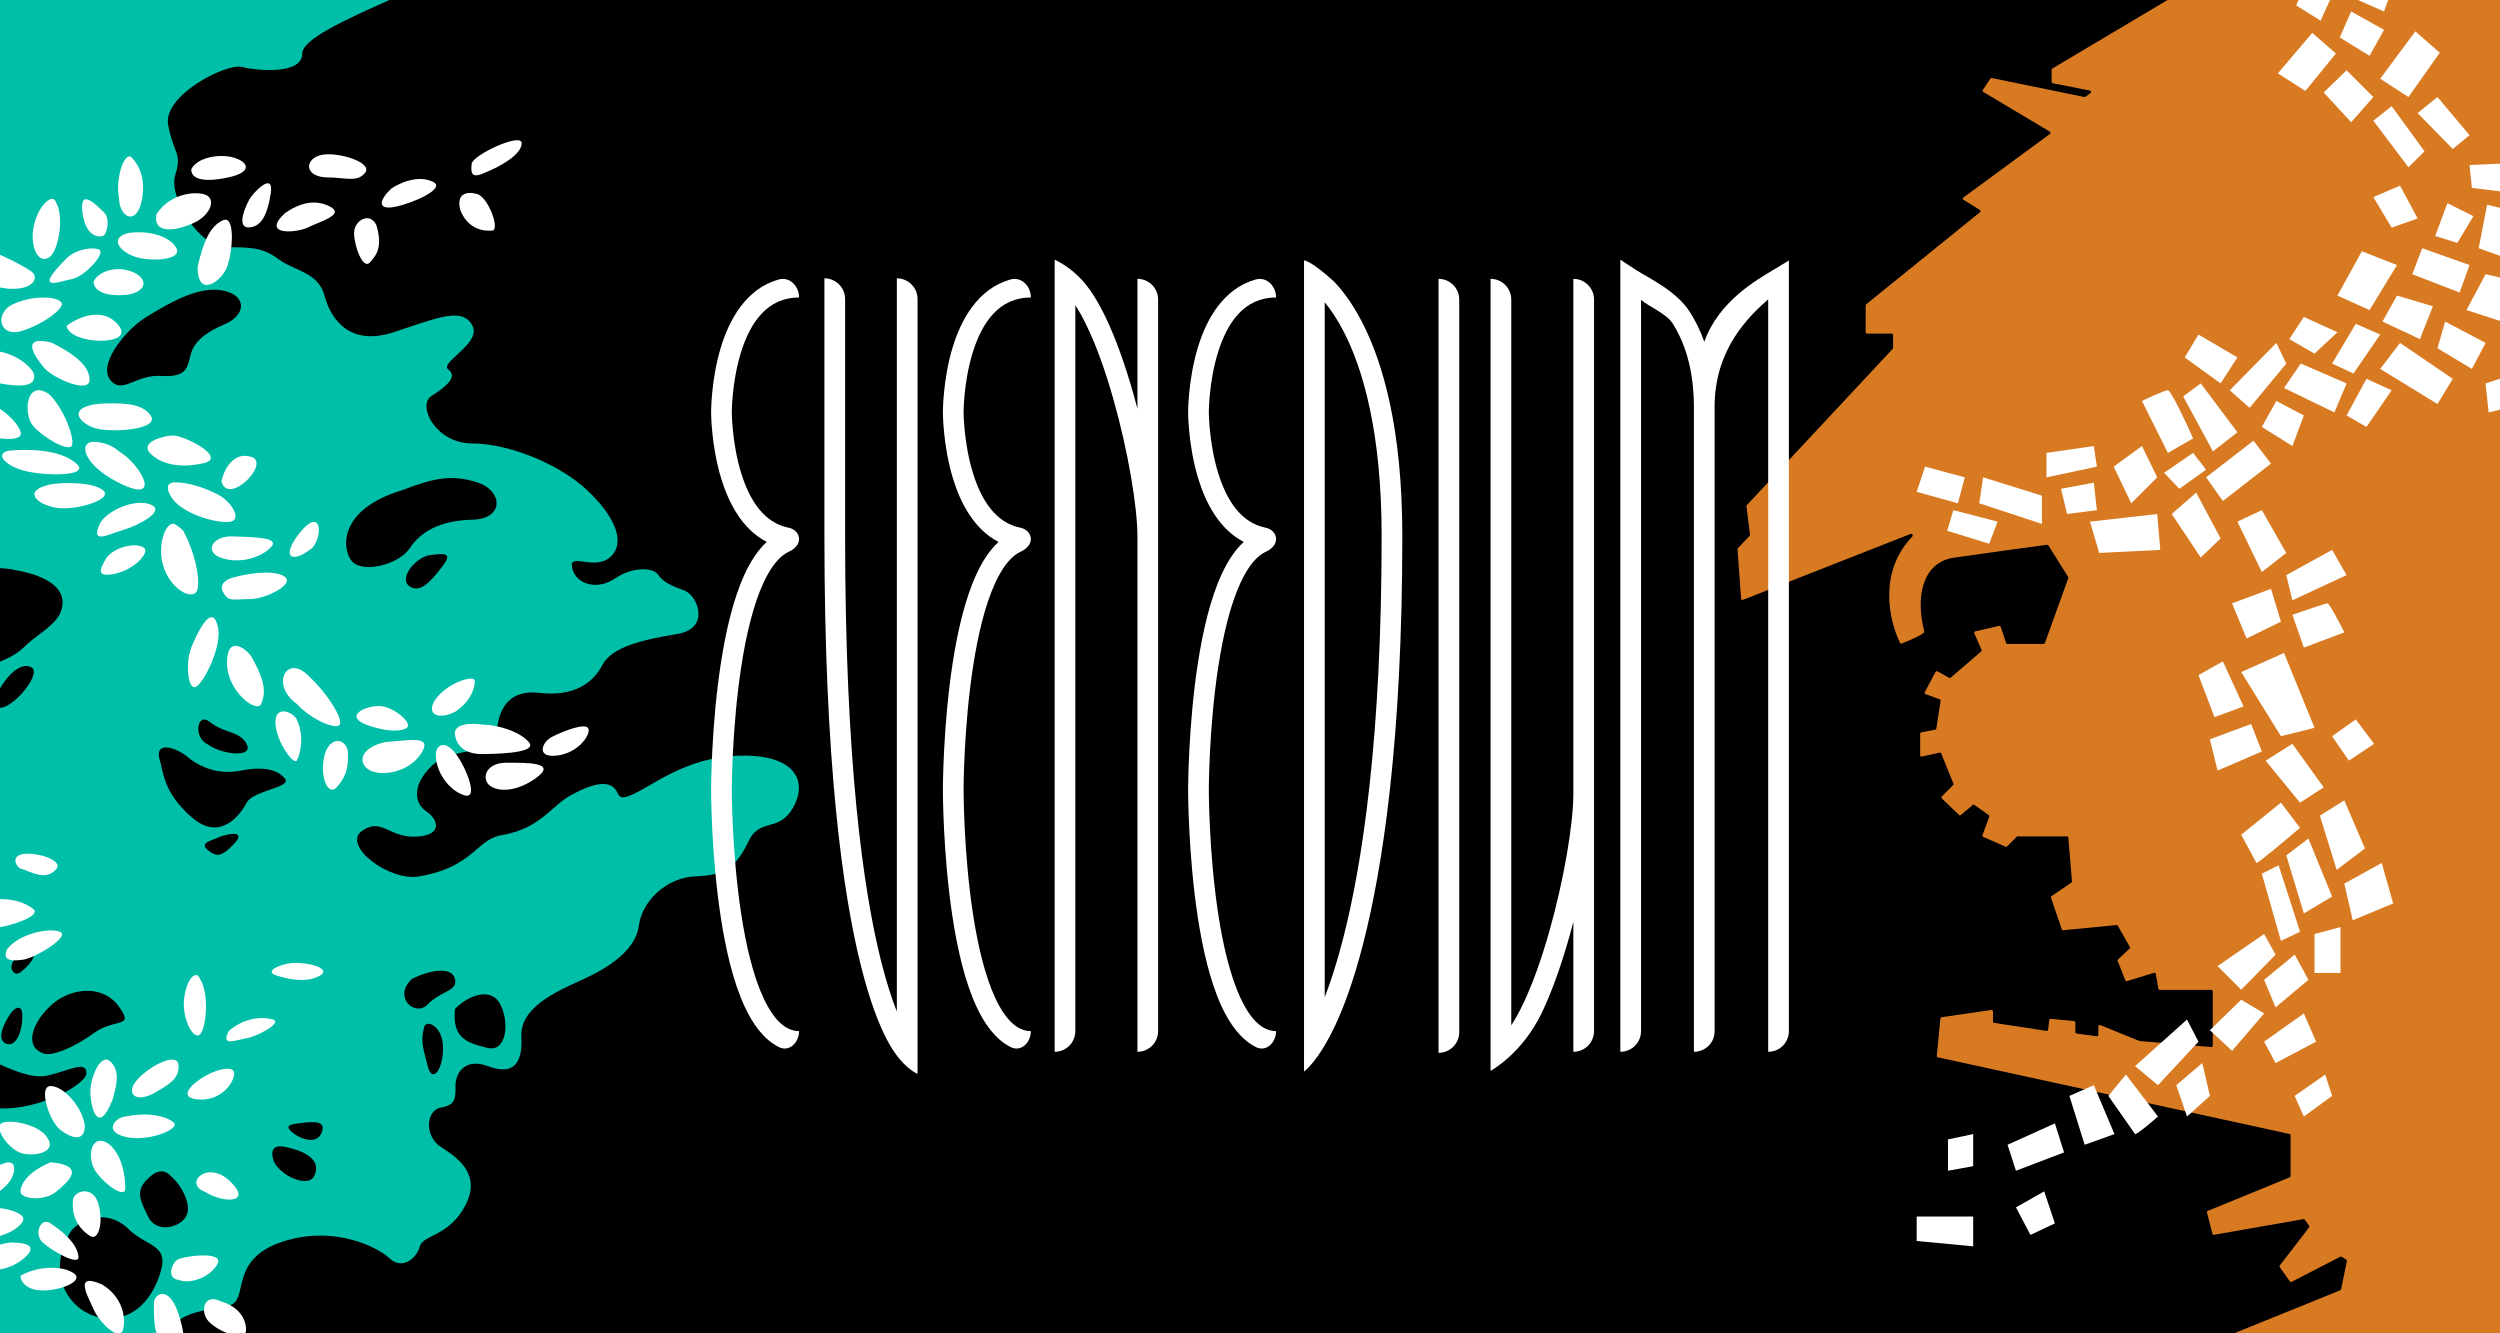 <svg width="1800" height="960" viewBox="0 0 1800 960" fill="none" xmlns="http://www.w3.org/2000/svg">
<rect x="0" y="0" width="1800" height="960" fill="#808080" stroke="none"/>
<g clip-path="url(#clip0_1717_21869)">
<rect width="1800" height="960" fill="url(#paint0_radial_1717_21869)"/>
<path fill-rule="evenodd" clip-rule="evenodd" d="M-4.565 764.346L-4.565 764.346L-4.565 764.346C7.595 769.915 22.722 776.843 33.614 774.508C38.291 773.506 42.675 772.114 46.538 770.887C55.903 767.913 62.209 765.91 62.209 772.793C62.209 781.169 23.16 802.702 -8.134 797.171L-8.134 1025L154.285 1025C143.899 1003.7 133.265 991.816 125.898 983.586C117.445 974.142 113.294 969.504 118.757 960.947C128.078 946.349 142.592 944.12 154.085 942.354C159.761 941.482 164.701 940.723 167.913 938.643C171.131 936.56 172.092 932.283 173.267 927.056C175.64 916.498 178.883 902.068 203.351 894.035C239.932 882.025 271.369 897.467 280.515 906.045C289.66 914.623 299.948 906.045 302.235 897.467C303.157 894.006 306.684 892.22 311.352 889.857C318.256 886.363 327.654 881.606 334.815 868.3C346.818 845.996 330.242 833.986 317.668 825.979C305.093 817.973 306.807 799.1 317.668 797.384C328.002 795.752 327.985 790.494 327.959 782.597C327.957 782.195 327.956 781.786 327.956 781.371C327.956 772.793 334.815 761.355 351.391 767.645C367.967 773.936 376.54 767.645 375.397 746.485C374.28 725.805 399.367 714.411 418.113 705.897C418.549 705.699 418.981 705.503 419.409 705.308C438.271 696.73 457.705 684.148 459.991 666.419C462.278 648.69 479.997 631.533 501.145 630.962C522.294 630.39 530.867 622.955 538.87 605.798C542.876 597.207 548.316 595.642 554.041 593.996C559.75 592.353 565.741 590.63 570.878 581.778C581.167 564.049 574.308 544.605 537.155 544.033C505.527 543.546 483.427 556.321 467.68 565.424C464.929 567.014 462.371 568.493 459.991 569.768C447.359 576.54 446.122 574.047 444.475 570.727C444.035 569.841 443.566 568.896 442.844 568.053C439.414 564.049 431.984 561.19 411.978 572.056C406.829 574.632 402.64 578.308 398.175 582.225C389.755 589.612 380.355 597.859 361.679 601.223C353.875 602.406 349.104 606.488 343.399 611.37C335.316 618.287 325.356 626.809 302.235 630.962C279.943 634.965 246.22 608.658 260.509 598.363C268.534 592.582 273.674 594.917 280.182 597.874C285.263 600.182 291.177 602.868 299.948 602.367C319.954 601.223 314.81 589.213 306.807 584.066C298.805 578.919 295.947 565.765 310.809 551.468C317.896 544.649 328.883 542.513 338.439 540.656C348.92 538.618 357.678 536.915 357.678 529.735C357.678 516.01 362.822 495.993 387.972 498.853C413.122 501.712 426.84 491.99 433.699 478.836C440.558 465.683 462.849 460.536 487.427 456.532C512.005 452.529 502.288 428.509 492.571 425.078C482.855 421.647 477.139 418.787 473.709 413.64C470.28 408.493 455.419 407.921 442.844 416.499C430.269 425.078 414.836 421.075 411.978 409.065C410.556 403.089 414.512 403.626 420.254 404.407C426.052 405.195 433.671 406.23 439.414 401.058C450.846 390.764 442.844 371.891 422.839 353.019C402.833 334.146 366.252 319.277 339.959 319.277C313.666 319.277 299.949 291.825 310.809 284.963C321.669 278.1 329.671 271.237 322.812 266.09C319.857 263.873 324.009 260.063 329.1 255.393C335.826 249.223 344.189 241.551 339.959 234.064C333.39 222.435 318.781 227.344 293.761 235.751C290.479 236.854 287.018 238.017 283.373 239.211C251.935 249.505 238.218 230.06 233.645 212.903C230.546 201.276 221.672 197.266 212.715 193.219C208.456 191.294 204.178 189.361 200.493 186.596C189.062 178.018 180.488 178.018 162.197 178.018C143.907 178.018 121.044 141.988 126.188 125.975C129.404 115.961 128.151 112.656 125.782 106.411C124.363 102.669 122.543 97.872 121.044 89.945C117.043 68.785 162.769 45.337 174.201 48.197C185.633 51.056 217.641 53.916 217.641 38.474C217.641 28.3 248.414 14.401 276.928 1.522C291.688 -5.145 305.842 -11.538 314.81 -17L-8.134 -17L-8.134 408.73C0.164 408.9 8.508 409.616 9.595 410.209C23.892 412.496 45.052 418.787 45.052 433.656C45.052 444.118 36.843 450.333 28.191 456.883C24.546 459.643 20.822 462.462 17.601 465.683C10.761 472.523 -0.386 477.097 -8.134 478.834L-8.134 762.719C-6.979 763.24 -5.788 763.786 -4.566 764.345L-4.565 764.346ZM92.52 884.885C79.937 872.303 61.637 874.591 51.343 886.029C31.326 918.627 51.343 946.078 74.219 948.938C97.095 951.797 110.82 933.496 115.968 914.624C119.404 902.022 113.407 898.6 105.297 893.971C101.26 891.668 96.701 889.066 92.52 884.885ZM122.831 846.568C130.837 853.431 138.844 868.3 133.697 876.307C128.55 884.313 112.537 887.745 106.818 876.307C101.099 864.869 97.667 858.006 105.102 849.999C112.537 841.993 118.256 841.765 122.831 846.568ZM133.125 543.461C142.275 551.468 156.001 558.331 173.158 554.899C190.315 551.468 200.037 554.327 205.184 560.618C207.853 563.88 201.604 566.066 194.331 568.61C187.576 570.973 179.936 573.645 177.733 577.775C173.158 586.354 158.86 606.37 138.272 588.641C121.135 573.884 118.262 561.109 116.132 551.633C115.703 549.725 115.304 547.951 114.824 546.321C111.965 536.599 121.037 535.455 133.125 543.461ZM343.584 347.3C325.283 341.581 313.273 343.868 289.253 353.019C244.073 366.744 245.789 394.768 253.224 403.918C260.658 413.068 286.966 406.777 294.972 394.768C302.979 382.758 316.704 374.751 340.152 374.179C363.6 373.607 361.884 353.019 343.584 347.3ZM318.42 407.921C326.427 397.627 320.136 398.199 308.126 399.915C297.832 402.774 286.966 417.072 294.972 422.219C302.979 427.366 310.414 418.215 318.42 407.921ZM177.733 536.027C182.308 545.749 160.004 543.461 149.71 536.027C138.844 531.072 141.704 512.007 151.426 520.013C155.584 523.438 160.16 525.084 164.394 526.606C170.061 528.645 175.115 530.462 177.733 536.027ZM156.001 603.511C162.864 600.079 178.305 597.22 168.583 607.514C158.861 617.808 155.429 616.664 149.71 612.089C144.347 607.799 149.545 605.887 154.929 603.907C155.287 603.775 155.645 603.644 156.001 603.511ZM327.571 704.737C325.283 695.586 309.27 698.446 296.688 704.737C282.391 717.891 298.976 732.76 308.126 723.038C311.865 719.065 316.177 716.811 319.813 714.91C325.076 712.159 328.924 710.148 327.571 704.737ZM327.571 726.469C336.149 717.319 353.306 709.884 360.169 723.038C367.032 736.191 364.744 757.923 351.019 754.492L350.758 754.427C337.141 751.024 325.298 748.064 327.571 726.469ZM318.992 754.492C318.992 737.907 305.839 733.332 305.267 740.195C302.861 748.376 304.504 754.532 306.789 763.093C307.219 764.706 307.673 766.404 308.126 768.218C310.985 779.656 318.992 771.077 318.992 754.492ZM214.907 808.822C227.488 807.107 234.923 807.107 231.492 815.685C228.06 824.264 216.622 820.26 210.903 815.685C205.184 811.11 207.472 809.629 214.907 808.822ZM226.345 846.568C230.92 836.846 222.913 829.983 208.616 826.551C202.325 824.667 193.746 823.692 196.606 834.558C199.465 845.424 221.769 856.29 226.345 846.568ZM67.928 743.626C53.059 754.492 37.046 760.783 31.327 758.495C16.457 753.348 23.892 735.047 37.618 723.038C51.343 711.028 74.219 708.74 85.657 724.753C92.743 734.673 89.952 735.375 83.267 737.057C79.161 738.089 73.586 739.491 67.928 743.626ZM15.886 728.757C17.029 739.623 12.454 753.92 5.019 751.633C-2.415 749.345 1.588 739.051 6.735 731.044C11.882 723.038 15.711 725.263 15.886 728.757ZM20.461 685.292C29.039 684.148 22.176 694.443 15.886 699.018C14.551 700.543 11.31 702.678 9.023 699.018C6.163 694.443 11.882 686.436 20.461 685.292ZM103.386 229.489C125.118 215.763 145.135 205.469 161.72 209.472C178.305 213.476 176.589 227.201 161.72 233.492C146.85 239.783 139.416 246.645 137.128 255.796C137.001 256.305 136.879 256.807 136.759 257.3L136.759 257.302C134.722 265.686 133.25 271.745 115.968 270.665C108.013 270.168 101.679 272.697 96.355 274.822C89.431 277.586 84.216 279.667 79.366 273.525C70.788 262.659 88.517 239.783 103.386 229.489ZM0.444 494.85C6.735 484.555 15.886 476.549 22.748 480.552C29.611 484.555 13.026 505.716 2.732 509.147C-5.503 511.892 -2.225 500.759 0.444 494.85Z" fill="#00BFA8"/>
<path d="M22.177 195.175C15.314 190.6 -4.13 180.305 -12.137 179.733C-13.281 183.546 -15.568 192.315 -15.568 196.89C-15.568 202.609 -12.137 205.469 5.02 207.757C23.893 209.472 29.04 199.75 22.177 195.175Z" fill="white"/>
<path d="M37.047 183.737C42.194 178.018 46.197 156.286 40.478 145.991C38.442 140.272 33.615 144.276 30.184 148.851C26.752 153.426 22.177 164.292 23.893 175.158C25.608 186.024 31.899 189.456 37.047 183.737Z" fill="white"/>
<path d="M71.36 179.734C66.213 177.446 54.203 179.734 47.913 186.024C22.749 211.188 42.766 202.609 51.916 200.894C61.066 199.178 76.507 182.021 71.36 179.734Z" fill="white"/>
<path d="M16.458 238.067C33.615 232.348 47.913 220.338 43.909 217.479C39.906 212.903 22.177 212.903 9.023 219.194C-4.13 225.485 -0.699 243.786 16.458 238.067Z" fill="white"/>
<path d="M47.913 234.636C55.347 228.917 74.22 219.766 85.658 234.636C97.096 249.505 50.2 248.361 47.913 234.636Z" fill="white"/>
<path d="M64.498 273.525C64.498 263.231 53.06 254.652 37.047 246.646C13.599 240.927 25.608 257.512 31.899 264.946C38.19 272.381 64.498 283.819 64.498 273.525Z" fill="white"/>
<path d="M-12.137 253.508C-1.271 250.077 16.458 256.94 23.893 267.806C29.04 282.103 5.02 276.956 -4.702 275.24C-14.424 273.525 -23.003 256.94 -12.137 253.508Z" fill="white"/>
<path d="M51.916 320.421C53.632 314.702 45.625 293.541 35.33 283.819C18.745 272.381 16.458 298.116 23.893 306.695C31.328 315.273 50.2 326.139 51.916 320.421Z" fill="white"/>
<path d="M14.742 310.698C11.311 300.976 -4.702 289.538 -12.137 288.966C-14.425 294.876 -18.314 307.496 -15.568 310.698C-12.136 314.702 18.173 320.421 14.742 310.698Z" fill="white"/>
<path d="M54.775 333.574C42.765 323.28 19.889 323.28 6.735 324.424C-2.987 326.139 1.588 333.574 14.742 338.149C27.896 342.725 66.785 343.868 54.775 333.574Z" fill="white"/>
<path d="M74.791 353.591C69.072 347.3 45.625 346.728 35.33 349.015C15.886 353.591 26.752 363.313 40.478 365.601C54.204 367.888 80.51 359.882 74.791 353.591Z" fill="white"/>
<path d="M108.533 363.313C97.096 358.738 78.223 367.316 72.504 375.895C63.925 393.052 78.223 384.473 88.517 381.614C98.811 378.754 119.971 367.888 108.533 363.313Z" fill="white"/>
<path d="M103.386 394.196C98.239 390.764 83.942 393.052 77.079 401.058C71.36 410.209 69.072 415.928 82.798 413.068C96.524 410.209 108.533 397.627 103.386 394.196Z" fill="white"/>
<path d="M88.517 349.015C117.112 362.169 100.527 333.574 85.658 324.996C83.37 322.708 76.507 318.133 67.357 318.133C55.919 318.133 59.922 335.862 88.517 349.015Z" fill="white"/>
<path d="M146.279 333.574C127.978 337.577 114.824 333.574 107.962 326.14C101.099 318.705 115.968 314.13 123.975 313.558C131.981 312.986 164.58 329.571 146.279 333.574Z" fill="white"/>
<path d="M108.533 299.26C102.243 289.538 85.658 290.11 71.36 290.682C45.625 293.541 58.778 306.695 71.36 308.983C83.943 311.27 114.824 308.983 108.533 299.26Z" fill="white"/>
<path d="M163.436 375.895C150.854 375.895 127.406 367.888 122.259 355.878C120.543 353.019 118.942 347.3 126.262 347.3C135.413 347.3 146.279 350.731 156.573 355.878C166.867 361.025 176.018 375.895 163.436 375.895Z" fill="white"/>
<path d="M142.275 423.934C143.991 414.784 139.988 397.627 132.553 383.329C132.553 382.758 131.295 380.813 126.262 377.61C119.971 373.607 111.965 393.052 118.256 409.637C124.547 426.222 140.56 433.085 142.275 423.934Z" fill="white"/>
<path d="M194.89 394.196C187.456 401.63 174.302 405.062 163.436 402.774C145.135 399.343 151.998 385.617 167.439 386.189C182.88 386.761 202.325 386.761 194.89 394.196Z" fill="white"/>
<path d="M205.756 415.928C200.609 410.781 183.452 411.352 167.439 415.928C163.817 416.881 157.374 420.274 160.576 426.222C164.58 433.657 167.439 431.369 179.449 431.369C191.459 431.369 210.903 421.075 205.756 415.928Z" fill="white"/>
<path d="M142.275 493.706C149.138 487.415 160.576 462.251 156.573 450.242C152.57 434.228 142.275 454.817 137.7 466.255C133.125 477.693 135.413 499.997 142.275 493.706Z" fill="white"/>
<path d="M188.027 506.86C190.887 499.997 192.031 491.99 181.165 473.118C178.305 467.871 163.436 455.961 163.436 477.121C163.436 498.281 185.168 513.722 188.027 506.86Z" fill="white"/>
<path d="M244.645 521.729C242.358 525.732 224.057 518.298 213.763 506.86C194.89 493.442 205.756 471.402 221.198 485.699C236.639 499.997 246.933 517.726 244.645 521.729Z" fill="white"/>
<path d="M213.763 547.464C216.05 543.461 219.482 530.307 213.763 518.298C211.853 513.15 198.322 506.86 198.322 520.013C198.322 533.167 211.475 551.468 213.763 547.464Z" fill="white"/>
<path d="M242.358 566.909C248.077 560.618 251.508 553.755 250.364 540.03C247.505 530.307 236.067 530.879 233.207 545.749C230.348 560.618 236.639 573.2 242.358 566.909Z" fill="white"/>
<path d="M302.979 542.889C311.558 529.736 297.832 532.595 277.244 534.311C259.515 538.314 257.227 549.18 265.806 554.327C274.384 559.474 294.401 556.043 302.979 542.889Z" fill="white"/>
<path d="M292.113 524.588C285.822 527.448 274.384 525.732 263.518 521.729C246.361 514.866 265.806 506.86 275.528 508.575C285.25 510.291 298.404 521.729 292.113 524.588Z" fill="white"/>
<path d="M341.868 490.274C341.868 494.85 339.581 504.572 327.571 512.579C313.273 519.441 305.839 512.579 314.989 501.712C324.139 490.846 341.868 485.699 341.868 490.274Z" fill="white"/>
<path d="M380.757 534.311C373.323 525.732 356.166 521.729 347.587 521.729C340.343 520.585 326.198 520.471 327.571 529.164C329.286 540.03 339.009 542.889 345.872 542.889C352.734 542.889 388.192 542.889 380.757 534.311Z" fill="white"/>
<path d="M334.434 572.628C322.996 569.197 313.845 555.471 313.845 544.033C313.275 538.886 317.848 532.023 325.855 540.03C333.862 548.036 345.872 576.059 334.434 572.628Z" fill="white"/>
<path d="M385.333 560.618C402.49 548.608 379.042 549.18 364.744 549.18C352.734 549.069 347.587 556.615 350.447 562.906C353.306 569.197 368.176 572.628 385.333 560.618Z" fill="white"/>
<path d="M423.65 524.588C421.934 520.013 405.921 526.304 397.914 530.307C390.48 533.646 385.333 545.749 400.774 544.033C416.215 542.317 425.365 529.164 423.65 524.588Z" fill="white"/>
<path d="M225.201 394.196C233.207 383.329 230.348 365.601 216.05 383.329C201.753 401.058 209.76 406.777 225.201 394.196Z" fill="white"/>
<path d="M159.432 346.728C160.576 339.865 167.439 324.424 181.165 328.999C194.89 333.574 164.58 364.457 159.432 346.728Z" fill="white"/>
<path d="M97.667 196.89C87.373 191.172 72.504 193.459 67.357 202.609C67.357 210.044 77.079 213.475 90.233 212.332C103.386 211.188 107.962 202.609 97.667 196.89Z" fill="white"/>
<path d="M126.262 177.446C119.971 168.867 105.674 166.008 92.52 167.723C76.507 171.727 88.517 183.737 101.671 186.024C114.824 188.312 132.553 186.024 126.262 177.446Z" fill="white"/>
<path d="M59.35 152.854C57.063 133.981 70.378 148.745 74.791 152.854C79.532 157.268 77.079 167.723 74.791 169.439C72.504 171.155 61.638 171.727 59.35 152.854Z" fill="white"/>
<path d="M94.808 113.393C89.661 108.246 82.798 129.406 85.658 141.988C85.658 156.395 97.667 162.576 101.671 145.991C105.674 129.407 99.955 118.54 94.808 113.393Z" fill="white"/>
<path d="M146.279 139.7C135.985 137.412 119.971 141.988 112.537 154.57C110.249 169.439 127.978 166.008 139.988 160.289C151.998 154.57 156.573 141.988 146.279 139.7Z" fill="white"/>
<path d="M168.011 113.393C157.717 110.534 141.704 113.393 137.7 121.971C137.7 128.834 146.279 131.693 164.58 127.69C182.88 123.687 178.305 116.252 168.011 113.393Z" fill="white"/>
<path d="M160.576 158.573C151.426 162.576 146.279 174.014 142.276 192.315C142.276 215.19 159.432 202.609 163.436 192.315C167.439 182.02 169.727 154.57 160.576 158.573Z" fill="white"/>
<path d="M179.449 163.72C172.014 164.292 173.73 154.57 179.449 143.703C181.396 139.7 197.75 121.971 194.89 139.7C192.031 157.429 186.884 163.148 179.449 163.72Z" fill="white"/>
<path d="M237.783 148.85C226.917 143.131 216.05 145.991 205.184 153.426C187.456 170.011 213.763 167.723 221.769 163.72C229.776 159.716 248.649 154.57 237.783 148.85Z" fill="white"/>
<path d="M262.946 124.259C257.227 131.693 249.221 127.69 234.351 127.69C218.91 126.716 219.482 114.536 230.92 111.677C242.358 108.817 268.665 116.824 262.946 124.259Z" fill="white"/>
<path d="M312.13 131.122C303.551 126.546 291.541 129.406 281.819 135.697C273.24 143.703 270.953 151.71 284.678 148.85C298.404 145.991 320.708 135.697 312.13 131.122Z" fill="white"/>
<path d="M266.378 188.883C271.525 183.164 275.528 177.445 270.953 162.004C266.378 152.282 254.94 158.573 254.94 167.723C254.94 176.874 261.23 194.602 266.378 188.883Z" fill="white"/>
<path d="M354.45 166.007C348.731 166.579 337.293 165.436 331.574 151.71C328.143 139.7 335.577 137.412 343.584 139.7C351.591 141.988 360.169 165.436 354.45 166.007Z" fill="white"/>
<path d="M375.61 103.099C375.61 111.105 360.741 119.684 349.303 124.259C339.009 129.096 339.009 124.259 339.581 117.968C340.153 111.677 375.61 95.092 375.61 103.099Z" fill="white"/>
<path d="M143.991 744.769C148.566 740.194 150.854 715.602 143.991 704.736C141.172 697.874 134.269 704.736 132.553 719.034C130.838 733.331 139.416 749.345 143.991 744.769Z" fill="white"/>
<path d="M196.034 733.903C187.456 731.616 174.874 733.331 164.58 742.482C158.861 753.92 169.727 748.773 177.161 747.629C184.596 746.485 204.612 736.191 196.034 733.903Z" fill="white"/>
<path d="M230.348 702.449C220.626 708.168 206.328 704.736 199.465 702.449C192.031 700.446 196.034 696.158 206.9 693.87C217.766 691.583 240.07 696.73 230.348 702.449Z" fill="white"/>
<path d="M43.337 670.994C35.902 667.563 13.598 672.138 5.02 683.576C1.588 691.583 7.879 692.155 16.458 691.011C25.036 689.867 50.772 674.426 43.337 670.994Z" fill="white"/>
<path d="M23.892 654.409C17.602 649.262 3.304 644.687 -11.565 649.262C-21.288 658.413 -8.134 668.707 -0.127 667.563C7.879 666.419 30.183 659.556 23.892 654.409Z" fill="white"/>
<path d="M40.478 625.814C34.759 632.105 28.468 630.961 16.458 625.814C12.454 625.814 6.735 616.664 16.458 614.948C26.18 613.233 46.197 619.523 40.478 625.814Z" fill="white"/>
<path d="M168.583 772.792C168.583 765.93 151.426 770.505 140.56 779.655C137.128 782.261 128.55 791.093 143.991 791.665C159.432 792.237 168.583 779.655 168.583 772.792Z" fill="white"/>
<path d="M128.55 767.073C129.122 777.368 120.543 781.371 110.821 787.09C97.096 794.525 90.233 787.09 98.811 777.368C107.39 767.645 127.978 756.779 128.55 767.073Z" fill="white"/>
<path d="M125.119 808.25C119.971 803.675 106.818 800.244 88.517 804.247C83.37 805.203 74.219 814.541 90.233 818.544C106.246 822.548 130.266 812.825 125.119 808.25Z" fill="white"/>
<path d="M79.367 764.214C86.229 770.505 84.514 779.655 81.082 791.665C70.216 819.116 65.069 796.24 65.069 785.946C65.069 775.652 72.504 757.923 79.367 764.214Z" fill="white"/>
<path d="M90.233 855.718C90.233 848.283 88.517 831.126 77.651 823.12C65.069 815.685 62.21 833.986 69.072 843.708C75.935 853.43 90.233 863.152 90.233 855.718Z" fill="white"/>
<path d="M36.474 781.943C45.625 781.943 59.35 796.812 61.066 810.538C61.066 822.548 51.343 819.688 43.337 813.397C35.33 807.106 27.324 781.943 36.474 781.943Z" fill="white"/>
<path d="M2.16 808.25C10.167 805.963 28.468 810.538 33.615 818.544C41.621 828.839 26.752 832.842 16.458 830.554C6.164 828.267 -5.846 810.538 2.16 808.25Z" fill="white"/>
<path d="M14.742 858.005C14.742 852.858 19.889 843.708 36.474 836.845C62.21 839.133 49.628 850.571 40.478 858.005C31.328 865.44 14.742 863.152 14.742 858.005Z" fill="white"/>
<path d="M65.069 890.032C59.35 886.6 51.343 878.594 52.487 864.868C52.189 857.433 66.785 852.858 70.788 866.584C74.791 880.309 70.788 893.463 65.069 890.032Z" fill="white"/>
<path d="M56.491 904.901C55.919 898.038 50.2 890.032 36.474 880.881C29.611 875.881 23.892 888.316 30.755 894.607C37.618 900.898 57.062 911.764 56.491 904.901Z" fill="white"/>
<path d="M16.458 906.617C27.896 897.466 19.889 894.607 7.879 894.607C-12.137 896.323 -14.997 910.62 -11.565 912.908C-8.134 915.195 5.02 915.767 16.458 906.617Z" fill="white"/>
<path d="M16.458 879.166C12.454 886.6 -1.843 891.747 -11.565 891.747C-14.616 886.41 -19.458 874.819 -14.425 871.159C-8.134 866.584 20.461 871.731 16.458 879.166Z" fill="white"/>
<path d="M10.167 841.42C10.167 855.324 -11.565 864.868 -16.14 864.868C-17.094 863.724 -19 860.293 -19 855.718C-19 849.999 10.167 827.517 10.167 841.42Z" fill="white"/>
<path d="M52.487 916.339C42.193 910.048 23.892 912.908 14.742 918.627C14.742 921.486 17.258 927.548 27.324 928.921C39.906 930.636 62.782 922.63 52.487 916.339Z" fill="white"/>
<path d="M88.517 957.516C90.805 948.937 88.517 934.068 73.648 924.917C53.059 915.767 62.782 932.352 67.357 942.646C71.932 952.941 86.229 966.094 88.517 957.516Z" fill="white"/>
<path d="M121.687 970.669C110.821 964.95 110.821 953.512 110.821 938.643C110.764 931.208 121.687 924.917 128.55 946.078C135.413 967.238 132.553 976.388 121.687 970.669Z" fill="white"/>
<path d="M156.573 910.048C151.426 919.77 136.556 924.917 128.55 921.486C119.971 920.602 123.403 910.048 127.406 907.189C131.409 904.329 161.72 900.326 156.573 910.048Z" fill="white"/>
<path d="M177.161 957.516C177.161 947.222 169.155 939.787 158.861 936.927C147.731 931.208 143.991 942.646 149.138 950.081C154.285 957.516 177.161 967.81 177.161 957.516Z" fill="white"/>
<path d="M147.423 858.005C160.576 866.584 182.308 866.584 165.723 850.571C149.138 834.558 131.981 852.413 147.423 858.005Z" fill="white"/>
<path d="M1689.74 908.029L1685.6 928.267C1685.53 928.595 1685.3 928.867 1684.99 928.993L1597.94 964.254C1596.92 964.666 1597.22 966.18 1598.32 966.18L1851.06 966.18C1851.61 966.18 1852.06 965.733 1852.06 965.18L1852.06 1C1852.06 0.448 1851.61 3.47816e-05 1851.06 3.48057e-05L1560.88 4.74899e-05C1560.7 4.74978e-05 1560.52 0.049 1560.37 0.141L1477.66 49.353C1477.35 49.533 1477.17 49.86 1477.17 50.212L1477.17 58.963C1477.17 59.441 1477.51 59.852 1477.97 59.944L1504.79 65.216C1505.65 65.384 1505.89 66.492 1505.19 67.005L1501.53 69.668C1501.3 69.834 1501.01 69.896 1500.74 69.839L1434.09 56.184C1433.69 56.103 1433.28 56.271 1433.05 56.61L1427.62 64.783C1427.3 65.259 1427.45 65.903 1427.94 66.196L1475.87 94.778C1476.49 95.145 1476.53 96.019 1475.95 96.443L1413.62 142.205C1413.05 142.625 1413.08 143.491 1413.69 143.863L1425.5 151.141C1426.09 151.503 1426.14 152.336 1425.61 152.77L1343.65 219.092C1343.42 219.282 1343.28 219.568 1343.28 219.87L1343.28 239.211C1343.28 239.763 1343.73 240.211 1344.28 240.211L1362.03 240.211C1362.58 240.211 1363.03 240.658 1363.03 241.211L1363.03 250.457C1363.03 250.71 1362.93 250.954 1362.76 251.139L1257.72 363.711C1257.52 363.927 1257.42 364.223 1257.46 364.517L1260.01 384.937C1260.05 385.233 1259.95 385.53 1259.74 385.747L1251.3 394.694C1251.11 394.897 1251.01 395.172 1251.03 395.451L1253.57 431.022C1253.62 431.695 1254.31 432.128 1254.93 431.881L1375.7 384.384C1376.75 383.973 1377.67 385.455 1376.89 386.264C1352.11 412.005 1360.18 447.113 1368.07 462.852C1368.29 463.308 1368.82 463.498 1369.3 463.311C1375.04 461.046 1385.02 456.723 1385.48 454.96C1385.5 454.879 1385.49 454.797 1385.47 454.716C1378.92 428.92 1384.44 404.798 1406.93 401.505C1424.7 398.901 1458.55 394.301 1473.88 392.241C1474.27 392.189 1474.64 392.371 1474.85 392.703L1489.08 415.388C1489.25 415.648 1489.28 415.969 1489.18 416.258L1472.33 462.975C1472.19 463.371 1471.81 463.635 1471.39 463.635L1445.34 463.635C1444.91 463.635 1444.53 463.36 1444.39 462.951L1440.51 451.301C1440.35 450.812 1439.84 450.527 1439.34 450.642L1422.17 454.568C1421.56 454.708 1421.23 455.371 1421.48 455.946L1426.74 467.905C1426.92 468.308 1426.81 468.78 1426.47 469.067L1404.49 487.924C1404.17 488.197 1403.72 488.243 1403.35 488.039L1394.96 483.374C1394.47 483.102 1393.85 483.284 1393.59 483.778L1385.82 498.358C1385.53 498.895 1385.79 499.56 1386.36 499.768L1396.6 503.492C1397.04 503.655 1397.31 504.113 1397.24 504.584L1394.18 524.518C1394.11 524.937 1393.79 525.269 1393.38 525.349L1383.34 527.261C1382.87 527.351 1382.53 527.763 1382.53 528.243L1382.53 543.763C1382.53 544.403 1383.12 544.879 1383.75 544.74L1396.54 541.895C1397.02 541.789 1397.5 542.043 1397.68 542.496L1406.46 564.191C1406.61 564.563 1406.52 564.988 1406.24 565.272L1398.09 573.43C1397.69 573.826 1397.7 574.47 1398.1 574.858L1410.46 586.727C1410.82 587.08 1411.4 587.1 1411.79 586.774L1420.4 579.595C1420.75 579.303 1421.25 579.284 1421.62 579.549L1431.91 586.903C1432.28 587.165 1432.42 587.641 1432.27 588.064L1427.36 601.308C1427.18 601.805 1427.42 602.359 1427.9 602.571L1443.99 609.616C1444.37 609.782 1444.81 609.698 1445.1 609.407L1452.02 602.486C1452.2 602.298 1452.46 602.193 1452.72 602.193L1488.2 602.193C1488.72 602.193 1489.16 602.591 1489.2 603.11L1491.82 634.6C1491.85 634.96 1491.68 635.308 1491.39 635.511L1477.12 645.201C1476.74 645.454 1476.59 645.925 1476.73 646.351L1484.47 669.073C1484.62 669.512 1485.05 669.79 1485.51 669.746L1523.86 666.036C1524.25 665.997 1524.63 666.194 1524.83 666.538L1533.46 681.785C1533.69 682.186 1533.61 682.69 1533.27 683.006L1525 690.801C1524.7 691.082 1524.6 691.514 1524.75 691.895L1530.21 705.797C1530.4 706.284 1530.94 706.541 1531.44 706.388L1550.89 700.397C1551.47 700.219 1552.07 700.588 1552.17 701.181L1554.03 711.88C1554.11 712.359 1554.53 712.709 1555.02 712.709L1592.18 712.709C1592.74 712.709 1593.18 713.156 1593.18 713.709L1593.18 752.859C1593.18 753.444 1592.68 753.904 1592.1 753.856L1540.59 749.56C1540.49 749.551 1540.39 749.528 1540.3 749.49L1512.17 738.041C1511.52 737.774 1510.8 738.255 1510.8 738.964L1510.77 745.11C1510.77 745.713 1510.24 746.177 1509.64 746.098L1495.15 744.164C1494.66 744.098 1494.29 743.676 1494.28 743.177L1494.26 736.187C1494.26 735.674 1493.87 735.245 1493.36 735.195L1476.55 733.539C1476.01 733.486 1475.52 733.875 1475.46 734.416L1474.63 741.373C1474.56 741.934 1474.04 742.329 1473.48 742.243L1435.8 736.481C1435.31 736.406 1434.95 735.986 1434.95 735.493L1434.95 728.16C1434.95 727.551 1434.41 727.083 1433.8 727.171L1397.93 732.389C1397.48 732.456 1397.13 732.825 1397.08 733.283L1394.49 760.21C1394.45 760.714 1394.78 761.175 1395.28 761.283L1648.44 816.455C1648.9 816.555 1649.23 816.962 1649.23 817.432L1649.23 846.746C1649.23 847.152 1648.98 847.517 1648.61 847.671L1589.6 871.829C1589.13 872.018 1588.88 872.52 1589.01 873.004L1592.95 888.309C1593.08 888.815 1593.58 889.135 1594.09 889.045L1658.49 877.768C1658.87 877.701 1659.26 877.861 1659.48 878.179L1662.54 882.555C1662.79 882.913 1662.78 883.391 1662.52 883.738L1641.44 911.16C1641.17 911.509 1641.16 911.992 1641.42 912.35L1648.72 922.589C1649.01 922.994 1649.55 923.125 1650 922.897L1684.98 904.86C1685.3 904.699 1685.67 904.714 1685.97 904.901L1689.3 906.98C1689.65 907.202 1689.83 907.62 1689.74 908.029Z" fill="#D87A22"/>
<path d="M1420.69 897.361L1380 893.513L1380 875.918L1420.69 875.918L1420.69 897.361Z" fill="white"/>
<path d="M1420.69 839.629L1402.54 842.928L1402.54 820.385L1420.69 816.536L1420.69 839.629Z" fill="white"/>
<path d="M1486.12 829.732L1451.48 842.928L1445.43 824.234L1479.52 808.839L1486.12 829.732Z" fill="white"/>
<path d="M1471.82 857.774L1451.48 869.32L1461.92 889.114L1479.52 880.866L1471.82 857.774Z" fill="white"/>
<path d="M1489.97 789.045L1500.96 824.234L1522.41 816.536L1507.56 781.347L1489.97 789.045Z" fill="white"/>
<path d="M1553.75 803.89C1548.98 808.106 1539.01 816.536 1537.25 816.536L1518.01 789.045L1530.65 773.649L1553.75 803.89Z" fill="white"/>
<path d="M1582.89 750.007L1553.75 781.347L1537.25 767.601L1574.64 734.062L1582.89 750.007Z" fill="white"/>
<path d="M1585.64 765.402L1566.94 781.347L1574.64 803.89L1591.13 789.045L1585.64 765.402Z" fill="white"/>
<path d="M1607.08 756.605L1591.13 741.759L1613.68 719.766L1630.17 729.663L1607.08 756.605Z" fill="white"/>
<path d="M1638.42 687.326L1613.68 712.618L1596.63 695.574L1630.17 672.481L1638.42 687.326Z" fill="white"/>
<path d="M1652.17 687.326L1630.17 705.47L1638.42 725.264L1662.06 705.47L1652.17 687.326Z" fill="white"/>
<path d="M1658.76 729.663L1630.17 750.007L1638.42 765.402L1667.56 750.007L1658.76 729.663Z" fill="white"/>
<path d="M1674.16 773.649L1652.17 789.045L1658.76 803.89L1679.11 789.045L1674.16 773.649Z" fill="white"/>
<path d="M1685.16 700.522L1666.46 700.522L1666.46 672.481L1685.16 667.532L1685.16 700.522Z" fill="white"/>
<path d="M1687.9 636.192L1693.95 662.584L1723.09 650.487L1714.85 621.346L1687.9 636.192Z" fill="white"/>
<path d="M1702.75 610.9L1682.41 626.295L1670.31 587.257L1687.9 576.26L1702.75 610.9Z" fill="white"/>
<path d="M1679.11 645.539L1658.76 657.635L1646.12 615.848L1662.06 603.752L1679.11 645.539Z" fill="white"/>
<path d="M1656.01 670.831L1642.27 677.429L1628.52 629.044L1640.62 622.996L1656.01 670.831Z" fill="white"/>
<path d="M1656.01 596.054C1646.12 604.485 1625.99 621.346 1624.67 621.346L1613.68 601.003L1642.27 577.91L1656.01 596.054Z" fill="white"/>
<path d="M1673.06 566.913L1656.01 577.91L1631.27 547.669L1650.52 535.573L1673.06 566.913Z" fill="white"/>
<path d="M1620.83 521.277L1628.52 541.071L1596.63 554.817L1591.13 532.274L1620.83 521.277Z" fill="white"/>
<path d="M1615.33 508.631L1594.43 516.329L1582.89 486.088L1600.48 476.191L1615.33 508.631Z" fill="white"/>
<path d="M1666.46 524.026L1642.27 530.075L1613.68 483.889L1644.47 470.143L1666.46 524.026Z" fill="white"/>
<path d="M1696.15 517.978L1679.11 530.075L1691.2 547.669L1709.35 535.573L1696.15 517.978Z" fill="white"/>
<path d="M1687.9 455.298L1658.76 466.294L1650.52 442.652C1658.4 439.902 1674.49 434.404 1675.81 434.404C1677.13 434.404 1684.42 448.333 1687.9 455.298Z" fill="white"/>
<path d="M1642.27 447.6L1617.53 459.696L1607.08 434.404L1635.12 423.957L1642.27 447.6Z" fill="white"/>
<path d="M1689.55 414.06L1650.52 432.205L1646.12 414.06L1679.11 395.916L1689.55 414.06Z" fill="white"/>
<path d="M1646.12 398.115L1628.52 411.861L1610.93 375.572L1628.52 367.325L1646.12 398.115Z" fill="white"/>
<path d="M1598.83 387.669L1584.54 401.414L1563.64 370.074L1581.24 354.679L1598.83 387.669Z" fill="white"/>
<path d="M1555.4 395.916L1511.41 398.115L1504.81 375.572L1553.2 370.074L1555.4 395.916Z" fill="white"/>
<path d="M1509.76 367.325L1488.32 370.074L1483.92 351.93L1507.56 347.531L1509.76 367.325Z" fill="white"/>
<path d="M1509.76 335.984L1473.47 343.682L1473.47 326.088L1507.56 321.139L1509.76 335.984Z" fill="white"/>
<path d="M1542.2 321.139L1521.86 335.984L1534.5 362.376L1553.2 343.682L1542.2 321.139Z" fill="white"/>
<path d="M1635.12 333.785L1600.48 360.727L1588.39 343.682L1622.48 317.29L1635.12 333.785Z" fill="white"/>
<path d="M1588.39 338.184L1569.14 351.93L1558.14 340.383L1579.04 326.088L1588.39 338.184Z" fill="white"/>
<path d="M1579.04 315.641L1560.89 326.088L1542.2 288.699C1547.51 286.133 1558.69 281.001 1560.89 281.001C1563.09 281.001 1573.91 304.094 1579.04 315.641Z" fill="white"/>
<path d="M1610.93 311.242L1593.33 324.988L1571.89 285.4L1584.54 276.053L1610.93 311.242Z" fill="white"/>
<path d="M1598.83 276.053L1572.99 257.359L1582.89 240.864L1610.93 257.359L1598.83 276.053Z" fill="white"/>
<path d="M1470.17 356.878L1470.17 377.222L1425.09 362.376L1427.84 343.682L1470.17 356.878Z" fill="white"/>
<path d="M1438.28 375.572L1432.23 391.517L1401.99 382.17L1406.39 367.325L1438.28 375.572Z" fill="white"/>
<path d="M1414.64 343.682L1409.69 362.376L1380 354.129L1386.05 335.984L1414.64 343.682Z" fill="white"/>
<path d="M1650.52 321.139L1628.52 307.393L1638.97 288.699L1658.76 299.146L1650.52 321.139Z" fill="white"/>
<path d="M1619.73 293.648L1605.43 281.001L1638.97 246.912L1646.12 261.757L1619.73 293.648Z" fill="white"/>
<path d="M1666.46 254.61L1648.32 244.163L1658.76 228.218L1682.96 239.214L1666.46 254.61Z" fill="white"/>
<path d="M1680.76 296.947L1644.47 279.352L1656.56 261.757L1689.55 276.053L1680.76 296.947Z" fill="white"/>
<path d="M1694.5 268.905L1679.11 261.757L1696.15 233.166L1713.75 240.864L1694.5 268.905Z" fill="white"/>
<path d="M1706.05 223.269L1682.96 212.822L1700.55 180.932L1725.84 190.829L1706.05 223.269Z" fill="white"/>
<path d="M1728.04 246.912L1713.75 265.606L1754.98 290.898L1765.98 272.754L1728.04 246.912Z" fill="white"/>
<path d="M1721.99 281.001L1703.85 272.754L1689.55 299.146L1703.85 307.393L1721.99 281.001Z" fill="white"/>
<path d="M1742.34 244.163L1715.4 231.517L1725.84 212.822L1751.69 220.52L1742.34 244.163Z" fill="white"/>
<path d="M1779.73 265.606L1754.98 250.761L1760.48 231.517L1789.62 246.912L1779.73 265.606Z" fill="white"/>
<path d="M1789.62 276.053C1800.07 272.571 1821.51 265.606 1823.71 265.606L1825.36 288.699L1791.82 296.947L1789.62 276.053Z" fill="white"/>
<path d="M1775.88 223.269L1825.36 239.214L1825.36 205.675L1789.62 197.427L1775.88 223.269Z" fill="white"/>
<path d="M1778.08 190.829L1770.93 210.623L1736.84 197.427L1743.99 178.733L1778.08 190.829Z" fill="white"/>
<path d="M1769.28 174.884L1753.33 169.936L1762.13 146.293L1780.83 155.64L1769.28 174.884Z" fill="white"/>
<path d="M1740.69 157.29L1721.99 163.887L1708.8 141.894L1728.04 133.647L1740.69 157.29Z" fill="white"/>
<path d="M1809.42 187.53L1784.68 178.733L1790.72 147.393L1813.27 152.891L1809.42 187.53Z" fill="white"/>
<path d="M1816.02 139.695L1779.73 135.296L1778.08 118.801L1816.02 117.152L1816.02 139.695Z" fill="white"/>
<path d="M1745.64 108.904L1734.09 120.451L1708.8 86.911L1721.99 76.465L1745.64 108.904Z" fill="white"/>
<path d="M1778.08 97.358L1765.98 107.255L1740.69 81.413L1754.98 69.867L1778.08 97.358Z" fill="white"/>
<path d="M1734.09 69.867L1713.75 56.671L1739.04 22.581L1756.63 37.976L1734.09 69.867Z" fill="white"/>
<path d="M1706.05 40.176L1684.61 26.98L1692.85 8.286L1716.5 21.481L1706.05 40.176Z" fill="white"/>
<path d="M1716.5 8.286L1692.85 -2.161L1698.9 -21.405L1721.99 -7.11L1716.5 8.286Z" fill="white"/>
<path d="M1670.86 14.883L1653.27 3.887L1668.66 -31.852L1687.9 -23.055L1670.86 14.883Z" fill="white"/>
<path d="M1653.27 -17.007L1642.82 -2.161L1608.73 -25.254L1616.98 -39L1653.27 -17.007Z" fill="white"/>
<path d="M1664.81 23.681L1640.07 52.822L1659.86 65.468L1681.86 38.526L1664.81 23.681Z" fill="white"/>
<path d="M1689.55 50.623L1673.06 66.568L1692.85 88.011L1708.8 69.867L1689.55 50.623Z" fill="white"/>
<path fill-rule="evenodd" clip-rule="evenodd" d="M1166.65 187L1178.17 194.526C1186.4 199.902 1206.97 209.166 1216.92 224.945C1220.76 231.036 1224.25 238.036 1227.09 246.074C1237.47 216.857 1264.81 201.573 1276.69 194.389L1288 187.553V742.396C1288 750.626 1281.33 757.297 1273.1 757.297V757.297V215.494C1259.33 227.755 1234.51 250.959 1234.51 293.085C1234.51 293.085 1234.51 663.465 1234.51 742.585C1234.51 750.814 1227.84 757.292 1219.61 757.292V757.292V293.085C1219.61 265.366 1212.71 246.194 1204.32 232.893C1199.83 225.776 1186.32 220.219 1181.55 215.873V742.396C1181.55 750.626 1174.88 757.297 1166.65 757.297V757.297V187Z" fill="white"/>
<path fill-rule="evenodd" clip-rule="evenodd" d="M759.346 757.296V757.296C767.575 757.296 774.247 750.625 774.247 742.396V219.798C777.09 224.14 779.997 229.396 782.908 235.516C789.76 249.92 796.076 267.877 801.456 286.76C812.258 324.672 818.948 365.087 818.948 386.274V757.296V757.296C827.177 757.296 833.848 750.625 833.848 742.396V215.664C833.848 207.434 827.177 200.763 818.948 200.763V200.763V294.27C817.935 290.387 816.88 286.515 815.786 282.677C810.274 263.331 803.693 244.525 796.364 229.116C790.699 217.208 784.213 206.501 776.853 199.366C768.192 190.705 759.346 187.028 759.346 187.028V757.296Z" fill="white"/>
<path fill-rule="evenodd" clip-rule="evenodd" d="M1073.21 200.764V200.764C1081.44 200.764 1088.11 207.435 1088.11 215.664V738.261C1090.95 733.919 1093.86 728.663 1096.77 722.543C1103.62 708.14 1109.94 690.183 1115.32 671.3C1126.12 633.387 1132.81 592.973 1132.81 571.786V200.764V200.764C1141.04 200.764 1147.71 207.435 1147.71 215.664V742.396C1147.71 750.625 1141.04 757.297 1132.81 757.297V757.297V663.79C1131.8 667.673 1130.74 671.545 1129.65 675.383C1124.14 694.729 1117.56 713.535 1110.23 728.944C1096.03 758.787 1073.21 771.032 1073.21 771.032V200.764Z" fill="white"/>
<path fill-rule="evenodd" clip-rule="evenodd" d="M1035.75 200.764C1043.98 200.764 1050.65 207.435 1050.65 215.664V743.141C1050.65 751.371 1043.98 758.042 1035.75 758.042V758.042V200.764V200.764Z" fill="white"/>
<path fill-rule="evenodd" clip-rule="evenodd" d="M960.439 202.675C966.192 208.638 973.601 218.073 980.914 232.334C995.541 260.856 1009.67 308.458 1009.67 385.902C1009.67 532.562 995.664 624.196 981.501 679.384C974.417 706.987 967.287 725.503 961.834 737.241C949.137 764.568 938.896 771.484 938.896 771.484V187.457C938.896 187.457 943.738 187.457 960.439 202.675ZM953.797 718.012C957.842 707.569 962.445 693.696 967.068 675.68C980.844 622.002 994.773 531.664 994.773 385.902C994.773 310.244 980.967 265.09 967.655 239.133C962.752 229.571 957.9 222.583 953.797 217.608V718.012Z" fill="white"/>
<path fill-rule="evenodd" clip-rule="evenodd" d="M645.731 200.391V728.292C642.229 719.484 638.296 707.614 634.332 691.787C621.498 640.542 608.48 548.361 608.48 385.53V215.292C608.48 207.062 601.809 200.391 593.579 200.391V200.391V385.53C593.579 549.019 606.637 642.535 619.878 695.407C626.504 721.861 633.208 738.275 638.434 748.242C648.711 768.472 660.631 773.21 660.631 773.21V215.292C660.631 207.062 653.96 200.391 645.731 200.391V200.391Z" fill="white"/>
<path fill-rule="evenodd" clip-rule="evenodd" d="M526.901 296.824C526.901 296.793 526.901 296.741 526.901 296.669C526.902 296.524 526.904 296.298 526.909 295.995C526.919 295.389 526.941 294.48 526.988 293.31C527.083 290.969 527.279 287.595 527.684 283.536C528.499 275.381 530.141 264.636 533.416 253.996C540.142 232.143 552.456 214.175 575.327 214.175V214.175C575.327 205.946 568.518 198.999 560.599 201.239C537.155 207.871 525.178 230.111 519.175 249.612C515.512 261.512 513.731 273.306 512.858 282.056C512.419 286.449 512.205 290.119 512.1 292.708C512.048 294.004 512.023 295.031 512.011 295.747C512.005 296.104 512.002 296.384 512.001 296.58C512 296.679 512 296.756 512 296.812L512 296.879L512 296.889L512 296.896L512 296.901L512 296.908L512 296.918L512.001 296.986C512.001 297.042 512.001 297.12 512.002 297.219C512.004 297.417 512.008 297.699 512.015 298.06C512.03 298.782 512.059 299.82 512.117 301.13C512.231 303.746 512.459 307.456 512.912 311.897C513.815 320.742 515.63 332.663 519.312 344.687C524.543 361.773 534.264 381.03 552.065 390.185C545.533 396.151 540.357 404.363 536.267 413.162C527.964 431.025 522.598 454.388 519.072 477.145C515.528 500.024 513.764 522.836 512.883 539.886C512.442 548.422 512.222 555.54 512.111 560.532C512.056 563.028 512.028 564.995 512.014 566.343C512.007 567.017 512.004 567.536 512.002 567.89C512.001 568.067 512.001 568.203 512 568.296L512 568.432L512 568.434L512 568.44L512 568.442L512 568.579C512 568.672 512 568.809 512.001 568.987C512.002 569.343 512.004 569.866 512.01 570.543C512.021 571.899 512.045 573.877 512.095 576.389C512.196 581.411 512.404 588.571 512.83 597.158C513.681 614.309 515.41 637.258 518.931 660.273C522.433 683.166 527.785 706.667 536.105 724.634C541.922 737.196 549.938 748.557 560.937 753.967C568.322 757.598 575.327 750.627 575.327 742.397V742.397C565.954 742.397 557.275 734.889 549.626 718.373C542.196 702.327 537.095 680.477 533.66 658.019C530.243 635.684 528.549 613.281 527.712 596.42C527.294 588 527.091 580.988 526.993 576.09C526.944 573.641 526.921 571.721 526.91 570.42C526.904 569.769 526.902 569.273 526.901 568.943C526.901 568.778 526.9 568.654 526.9 568.573L526.9 568.452L526.901 568.332C526.901 568.252 526.901 568.129 526.902 567.965C526.904 567.636 526.907 567.143 526.914 566.496C526.927 565.203 526.954 563.295 527.008 560.861C527.116 555.992 527.331 549.023 527.764 540.654C528.629 523.894 530.357 501.627 533.797 479.427C537.256 457.105 542.367 435.389 549.779 419.443C555.394 407.364 561.549 400.141 568.107 397.167C571.855 395.468 575.327 392.243 575.327 388.128V388.128C575.327 384.013 571.954 380.771 567.916 379.978C549.937 376.447 539.578 359.981 533.559 340.324C530.256 329.537 528.579 318.647 527.735 310.384C527.316 306.271 527.107 302.852 527.003 300.478C526.951 299.292 526.925 298.37 526.913 297.756C526.906 297.449 526.903 297.219 526.902 297.071C526.901 296.998 526.901 296.945 526.901 296.913L526.901 296.882L526.901 296.88L526.901 296.868L526.901 296.856L526.901 296.824Z" fill="white"/>
<path fill-rule="evenodd" clip-rule="evenodd" d="M693.786 296.824C693.786 296.793 693.786 296.741 693.787 296.669C693.787 296.524 693.79 296.298 693.795 295.995C693.805 295.389 693.827 294.48 693.874 293.31C693.968 290.969 694.165 287.595 694.57 283.536C695.384 275.381 697.026 264.636 700.301 253.996C707.028 232.143 719.341 214.175 742.212 214.175V214.175C742.212 205.946 735.403 198.999 727.484 201.239C704.041 207.871 692.063 230.111 686.06 249.612C682.397 261.512 680.617 273.306 679.743 282.056C679.305 286.449 679.09 290.119 678.986 292.708C678.933 294.004 678.908 295.031 678.896 295.747C678.89 296.104 678.888 296.384 678.886 296.58C678.886 296.679 678.886 296.756 678.886 296.812L678.886 296.879L678.886 296.889L678.886 296.896L678.886 296.901L678.886 296.908L678.886 296.918L678.886 296.986C678.886 297.042 678.887 297.12 678.888 297.219C678.89 297.417 678.893 297.699 678.901 298.06C678.916 298.782 678.945 299.82 679.002 301.13C679.116 303.746 679.344 307.456 679.797 311.897C680.7 320.742 682.515 332.663 686.197 344.687C691.429 361.773 701.149 381.03 718.95 390.185C712.418 396.151 707.243 404.363 703.152 413.162C694.849 431.025 689.484 454.388 685.958 477.145C682.413 500.024 680.649 522.836 679.768 539.886C679.328 548.422 679.107 555.54 678.996 560.532C678.941 563.028 678.913 564.995 678.899 566.343C678.893 567.017 678.889 567.536 678.887 567.89C678.886 568.067 678.886 568.203 678.886 568.296L678.885 568.432L678.885 568.434L678.885 568.44L678.885 568.442L678.885 568.579C678.885 568.672 678.886 568.809 678.886 568.987C678.887 569.343 678.89 569.866 678.895 570.543C678.906 571.899 678.93 573.877 678.981 576.389C679.082 581.411 679.289 588.571 679.715 597.158C680.566 614.309 682.295 637.258 685.816 660.273C689.318 683.166 694.671 706.667 702.991 724.634C708.808 737.196 716.824 748.557 727.822 753.967C735.207 757.598 742.212 750.627 742.212 742.397V742.397C732.839 742.397 724.16 734.889 716.512 718.373C709.082 702.327 703.981 680.477 700.545 658.019C697.128 635.684 695.434 613.281 694.597 596.42C694.18 588 693.977 580.988 693.878 576.09C693.829 573.641 693.806 571.721 693.795 570.42C693.79 569.769 693.787 569.273 693.786 568.943C693.786 568.778 693.786 568.654 693.786 568.573L693.786 568.452L693.786 568.332C693.786 568.252 693.787 568.129 693.787 567.965C693.789 567.636 693.792 567.143 693.799 566.496C693.812 565.203 693.839 563.295 693.893 560.861C694.001 555.992 694.217 549.023 694.649 540.654C695.515 523.894 697.243 501.627 700.683 479.427C704.141 457.105 709.252 435.389 716.664 419.443C722.279 407.364 728.434 400.141 734.993 397.167C738.74 395.468 742.212 392.243 742.212 388.128V388.128C742.212 384.013 738.839 380.771 734.801 379.978C716.822 376.447 706.463 359.981 700.444 340.324C697.141 329.537 695.464 318.647 694.621 310.384C694.201 306.271 693.992 302.852 693.888 300.478C693.836 299.292 693.811 298.37 693.798 297.756C693.792 297.449 693.789 297.219 693.787 297.071C693.787 296.998 693.786 296.945 693.786 296.913L693.786 296.882L693.786 296.88L693.786 296.868L693.786 296.856L693.786 296.824Z" fill="white"/>
<path fill-rule="evenodd" clip-rule="evenodd" d="M870.356 296.824C870.356 296.793 870.356 296.741 870.357 296.669C870.358 296.524 870.36 296.298 870.365 295.995C870.375 295.389 870.397 294.48 870.444 293.31C870.539 290.969 870.735 287.595 871.14 283.536C871.954 275.381 873.596 264.636 876.871 253.996C883.598 232.143 895.911 214.175 918.782 214.175V214.175C918.782 205.946 911.973 198.999 904.055 201.239C880.611 207.871 868.633 230.111 862.63 249.612C858.968 261.512 857.187 273.306 856.313 282.056C855.875 286.449 855.66 290.119 855.556 292.708C855.503 294.004 855.478 295.031 855.466 295.747C855.46 296.104 855.458 296.384 855.457 296.58C855.456 296.679 855.456 296.756 855.456 296.812L855.456 296.879L855.456 296.889L855.456 296.896L855.456 296.901L855.456 296.908L855.456 296.918L855.456 296.986C855.456 297.042 855.457 297.12 855.458 297.219C855.46 297.417 855.464 297.699 855.471 298.06C855.486 298.782 855.515 299.82 855.572 301.13C855.687 303.746 855.914 307.456 856.368 311.897C857.27 320.742 859.085 332.663 862.767 344.687C867.999 361.773 877.72 381.03 895.52 390.185C888.988 396.151 883.813 404.363 879.723 413.162C871.42 431.025 866.054 454.388 862.528 477.145C858.983 500.024 857.219 522.836 856.339 539.886C855.898 548.422 855.677 555.54 855.567 560.532C855.511 563.028 855.484 564.995 855.47 566.343C855.463 567.017 855.459 567.536 855.457 567.89C855.457 568.067 855.456 568.203 855.456 568.296L855.456 568.432L855.456 568.434L855.456 568.44L855.456 568.442L855.456 568.579C855.456 568.672 855.456 568.809 855.456 568.987C855.457 569.343 855.46 569.866 855.465 570.543C855.477 571.899 855.501 573.877 855.551 576.389C855.652 581.411 855.859 588.571 856.285 597.158C857.137 614.309 858.865 637.258 862.386 660.273C865.888 683.166 871.241 706.667 879.561 724.634C885.378 737.196 893.394 748.557 904.393 753.967C911.777 757.598 918.782 750.627 918.782 742.397V742.397C909.409 742.397 900.73 734.889 893.082 718.373C885.652 702.327 880.551 680.477 877.115 658.019C873.698 635.684 872.004 613.281 871.168 596.42C870.75 588 870.547 580.988 870.448 576.09C870.399 573.641 870.376 571.721 870.365 570.42C870.36 569.769 870.358 569.273 870.357 568.943C870.356 568.778 870.356 568.654 870.356 568.573L870.356 568.452L870.356 568.332C870.356 568.252 870.357 568.129 870.358 567.965C870.359 567.636 870.363 567.143 870.369 566.496C870.383 565.203 870.409 563.295 870.463 560.861C870.571 555.992 870.787 549.023 871.219 540.654C872.085 523.894 873.813 501.627 877.253 479.427C880.711 457.105 885.822 435.389 893.235 419.443C898.849 407.364 905.005 400.141 911.563 397.167C915.31 395.468 918.782 392.243 918.782 388.128V388.128C918.782 384.013 915.409 380.771 911.372 379.978C893.392 376.447 883.033 359.981 877.015 340.324C873.712 329.537 872.034 318.647 871.191 310.384C870.771 306.271 870.562 302.852 870.458 300.478C870.406 299.292 870.381 298.37 870.368 297.756C870.362 297.449 870.359 297.219 870.358 297.071C870.357 296.998 870.357 296.945 870.356 296.913L870.356 296.882L870.356 296.88L870.356 296.868L870.356 296.856L870.356 296.824Z" fill="white"/>
</g>
<defs>
<radialGradient id="paint0_radial_1717_21869" cx="0" cy="0" r="1" gradientTransform="translate(900 480) rotate(90) scale(480 3084.1)">
<stop stop-color="#2D2D2D"/>
<stop offset="1"/>
</radialGradient>
<clipPath id="clip0_1717_21869">
<rect width="1800" height="960" fill="white"/>
</clipPath>
</defs>
</svg>
